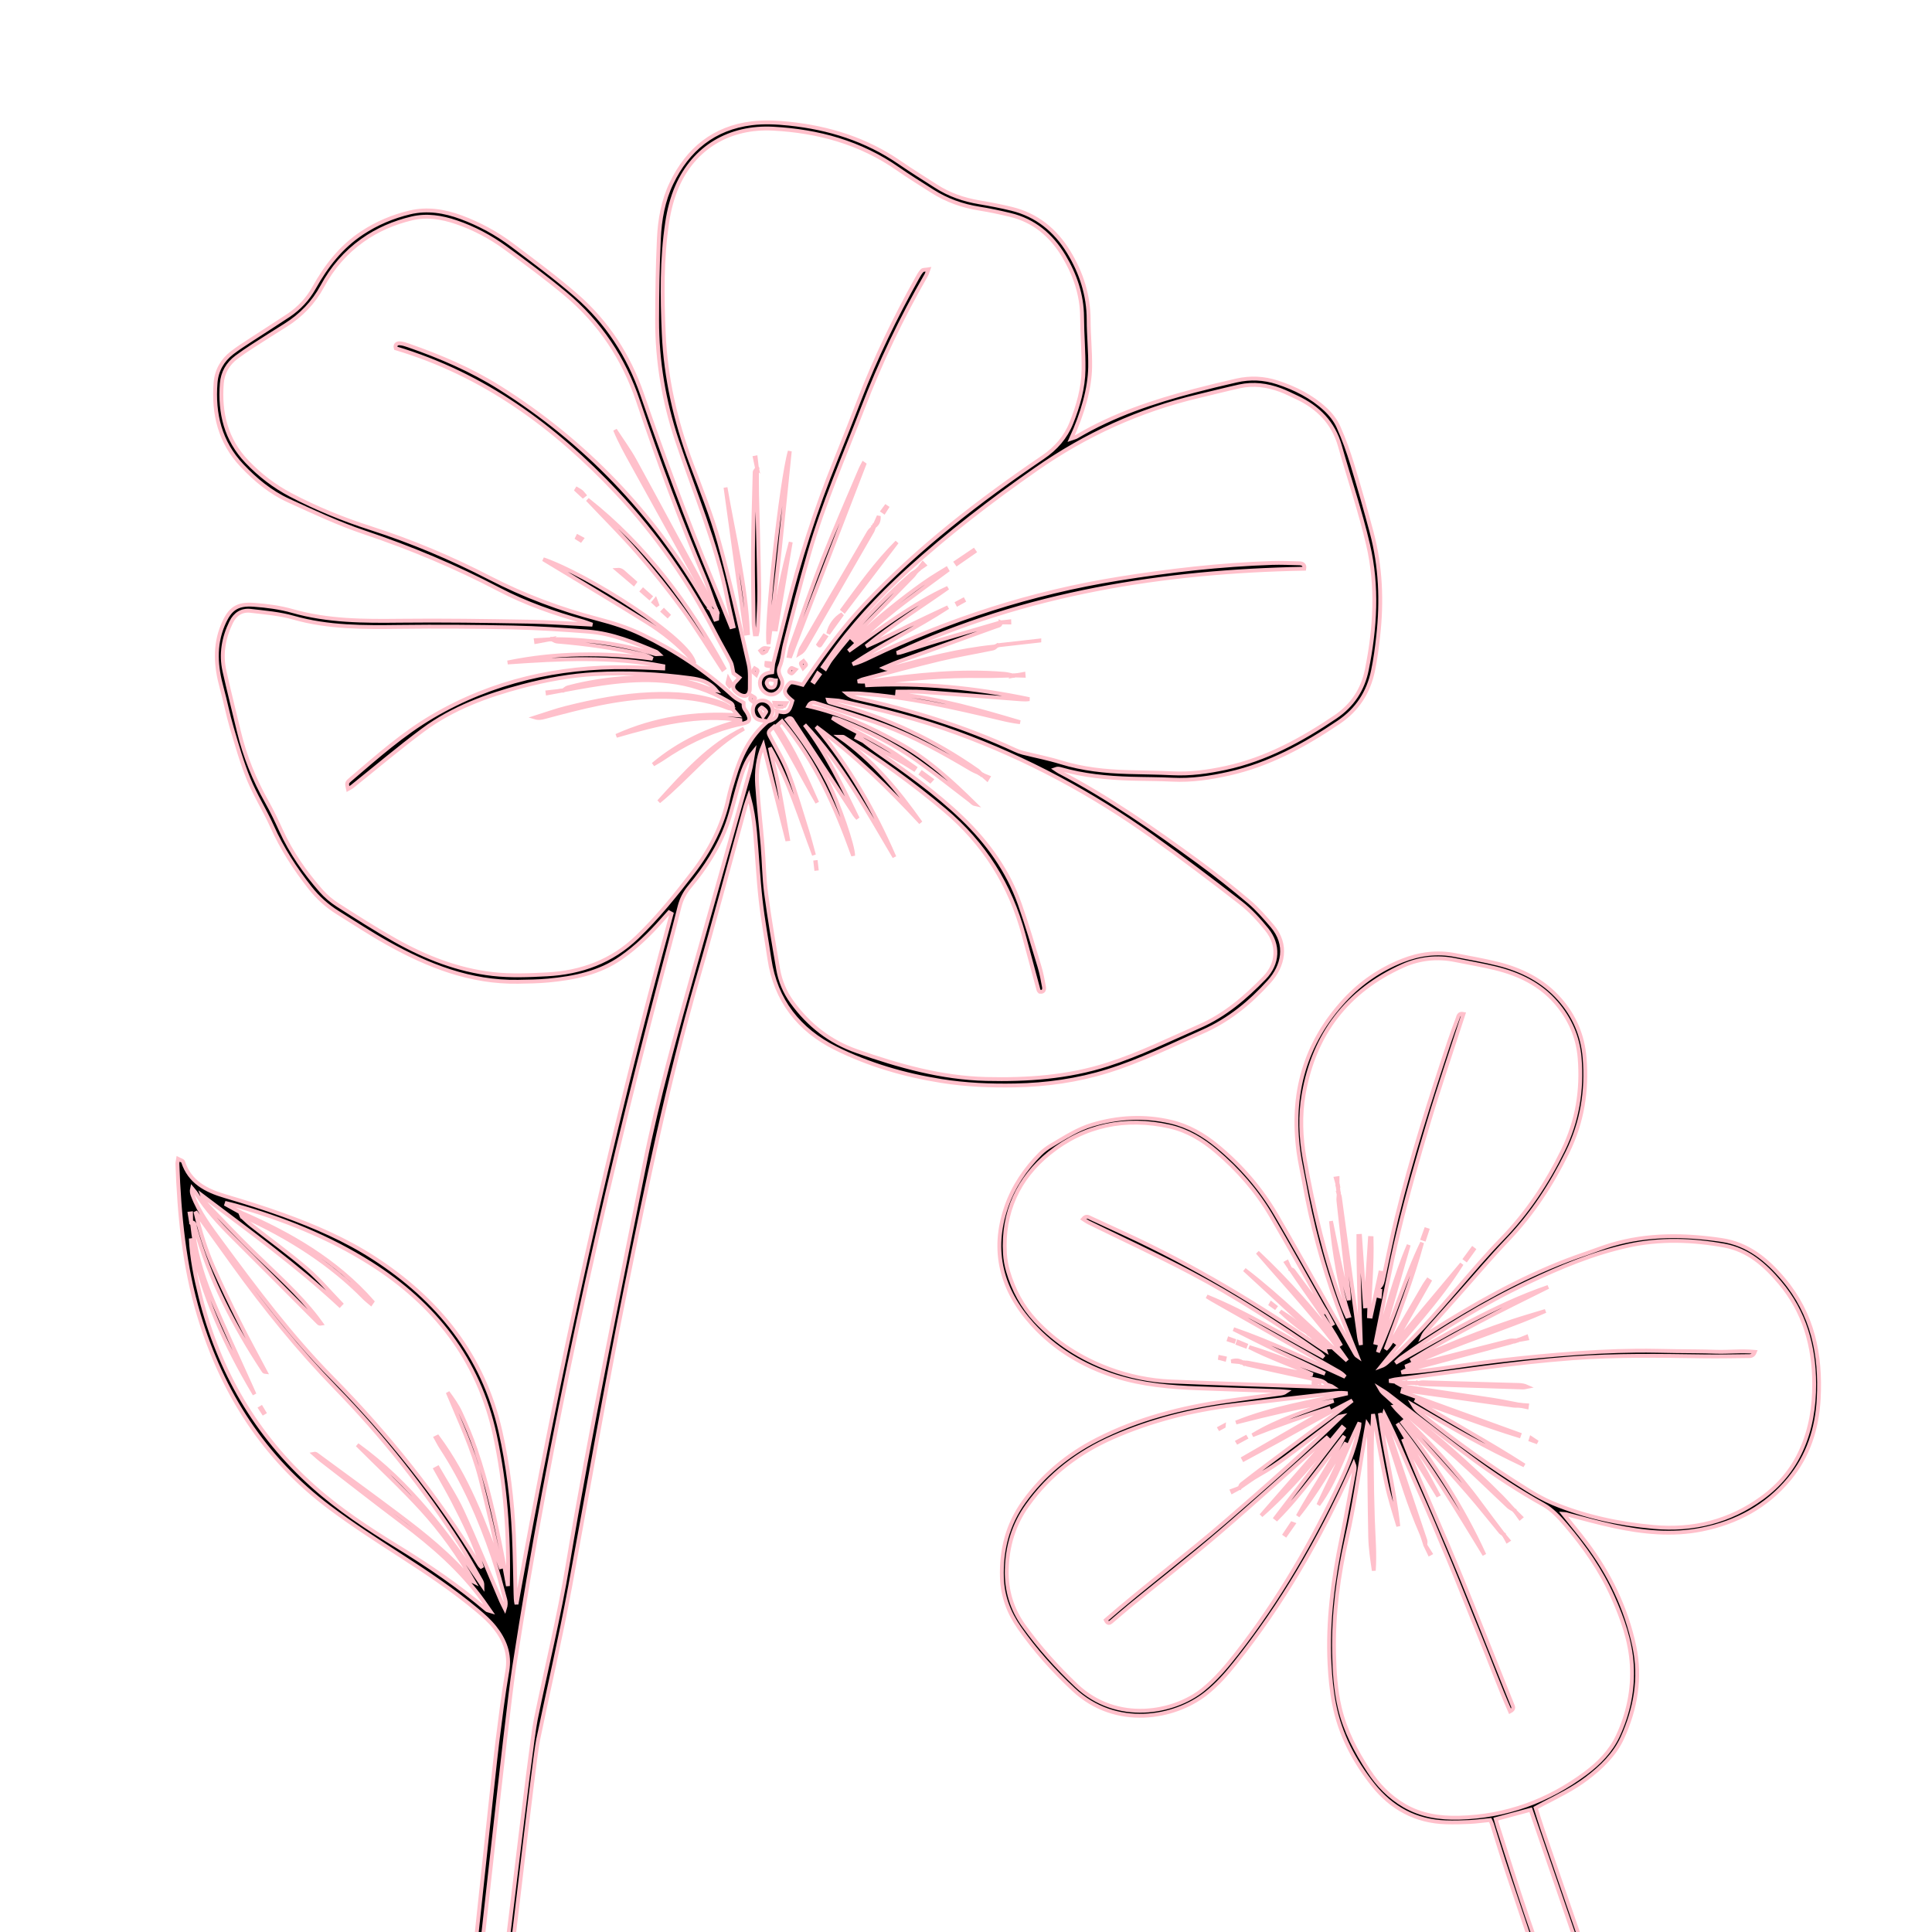 
<!-- Generator: Adobe Illustrator 27.5.0, SVG Export Plug-In . SVG Version: 6.00 Build 0)  -->
<svg version="1.1" xmlns="http://www.w3.org/2000/svg" xmlns:xlink="http://www.w3.org/1999/xlink" x="0px" y="0px"
	 viewBox="0 0 500 500" style="enable-background:new 0 0 500 500;" xml:space="preserve">

    <g id="OBJECTS">
	<g style="stroke:pink;">
		<defs>
			<rect id="SVGID_1_" width="500" height="500"/>
		</defs>
		<clipPath id="SVGID_00000000931957945591507700000012580707659149037217_">
			<use xlink:href="#SVGID_1_"  style="overflow:visible;"/>
		</clipPath>
		<g style="stroke:pink;background-color:white;clip-path:url(#SVGID_00000000931957945591507700000012580707659149037217_);">
			<path d="M120.448,527.395c0.748-6.203,7.461-70.406,8.262-76.602c0.79-6.115,1.516-12.245,2.575-18.315
				c0.772-4.426-0.662-8.05-3.278-11.336c-1.287-1.616-2.873-3.026-4.466-4.36c-6.277-5.254-13.074-9.779-19.944-14.215
				c-6.201-4.005-12.424-8.015-18.326-12.439c-16.942-12.698-27.776-29.705-33.815-49.798c-3.824-12.724-5.064-25.893-5.55-39.131
				c-0.012-0.329,0.095-0.663,0.188-1.265c0.538,0.287,1.179,0.413,1.278,0.715c1.71,5.259,5.895,7.439,10.837,8.899
				c5.088,1.503,10.156,3.087,15.145,4.891c8.124,2.937,16.1,6.387,23.37,11.084c16.628,10.743,28.316,25.172,32.779,44.873
				c2.004,8.848,3.079,17.805,3.494,26.847c0.231,5.031,0.286,10.07,0.418,15.105c0.024,0.93,0.036,1.86,0.249,2.812
				c10.783-60.153,23.991-119.746,40.132-178.686c-0.355-0.192-0.293-0.159-0.648-0.351c-0.61,0.682-1.223,1.36-1.828,2.045
				c-3.171,3.593-6.577,6.904-10.526,9.674c-5.7,3.999-12.205,5.284-18.916,5.92c-2.59,0.245-5.204,0.277-7.809,0.32
				c-12.313,0.201-23.314-4.137-33.815-10.009c-4.373-2.445-8.56-5.222-12.824-7.862c-2.757-1.707-5.181-3.894-7.186-6.442
				c-3.885-4.937-7.271-10.158-9.855-15.922c-1.844-4.115-4.306-7.964-6.015-12.128c-1.771-4.317-3.059-8.843-4.384-13.329
				c-1.007-3.41-1.671-6.92-2.615-10.35c-1.512-5.494-1.956-10.927,0.327-16.34c1.725-4.09,3.583-5.508,7.979-5.184
				c3.359,0.248,6.773,0.686,10,1.609c9.167,2.621,18.496,2.626,27.9,2.518c11.024-0.126,22.054,0.051,33.079,0.237
				c5.37,0.09,10.734,0.498,16.634,0.788c-1.079-0.383-1.699-0.646-2.338-0.824c-7.516-2.093-14.901-4.655-21.811-8.279
				c-11.222-5.885-22.828-10.747-34.84-14.78c-6.728-2.259-13.206-5.308-19.679-8.26c-4.624-2.109-8.519-5.345-12.011-9.047
				c-5.705-6.047-7.465-13.367-6.832-21.409c0.25-3.172,1.738-5.824,4.272-7.774c1.579-1.215,3.27-2.287,4.938-3.381
				c3.194-2.095,6.428-4.128,9.605-6.246c2.789-1.859,5.031-4.247,6.674-7.194c3.125-5.605,6.955-10.569,12.408-14.173
				c3.825-2.528,7.963-4.27,12.375-5.324c4.535-1.083,8.98-0.351,13.299,1.25c4.757,1.763,9.191,4.174,13.23,7.214
				c5.618,4.23,11.289,8.423,16.588,13.034c7.955,6.922,13.545,15.557,16.993,25.528c5.647,16.333,11.606,32.559,18.271,48.503
				c1.633,3.907,3.191,7.845,4.784,11.769c0.2-0.054,0.401-0.109,0.601-0.163c-0.568-2.527-1.189-5.044-1.694-7.584
				c-2.794-14.045-8.485-27.156-12.985-40.655c-3.343-10.027-5.101-20.396-5.084-30.996c0.011-7.03,0.132-14.065,0.455-21.086
				c0.228-4.957,1.089-9.862,3.272-14.396c4.215-8.756,10.977-14.274,20.75-15.492c3.153-0.393,6.43-0.234,9.606,0.095
				c10.346,1.071,20.043,4.098,28.703,10.071c3.075,2.121,6.26,4.083,9.398,6.111c3.41,2.204,7.155,3.487,11.147,4.165
				c2.822,0.479,5.64,1.019,8.419,1.698c6.518,1.593,11.349,5.559,14.774,11.192c3.255,5.353,5.148,11.157,5.16,17.526
				c0.008,4.081,0.445,8.163,0.386,12.241c-0.08,5.51-1.927,12.01-4.909,18.507c0.597-0.21,1.057-0.292,1.433-0.515
				c9.502-5.647,19.866-9.084,30.477-11.871c3.61-0.948,7.241-1.819,10.88-2.649c3.549-0.81,7.107-0.642,10.551,0.484
				c4.579,1.497,8.868,3.64,12.424,6.938c1.369,1.269,2.628,2.853,3.388,4.54c1.422,3.153,2.587,6.443,3.599,9.755
				c1.776,5.811,3.437,11.66,5.002,17.532c2.356,8.84,2.714,17.837,1.705,26.896c-0.336,3.017-0.726,6.042-1.349,9.009
				c-1.173,5.583-4.064,10.043-8.875,13.295c-8.768,5.925-17.931,10.951-28.367,13.29c-4.846,1.086-9.718,1.822-14.716,1.568
				c-3.553-0.181-7.116-0.149-10.673-0.259c-6.174-0.192-12.298-0.779-18.267-2.496c-0.394-0.113-0.808-0.155-1.314,0.031
				c0.324,0.216,0.63,0.464,0.973,0.643c12.834,6.693,24.641,14.981,36.291,23.496c4.417,3.228,8.708,6.643,12.886,10.175
				c2.173,1.837,4.061,4.039,5.925,6.208c4.255,4.952,2.825,10.499-0.714,14.442c-4.818,5.367-10.34,9.934-17.12,12.939
				c-8.175,3.623-16.183,7.603-24.758,10.26c-7.78,2.41-15.738,3.529-23.865,3.691c-6.441,0.128-12.86-0.155-19.213-1.169
				c-9.483-1.514-18.703-4.199-27.275-8.458c-9.458-4.699-15.529-12.359-17.128-23.116c-0.753-5.07-1.703-10.116-2.267-15.206
				c-0.65-5.868-0.924-11.777-1.457-17.659c-0.277-3.062-0.761-6.105-1.587-9.188c-0.299,0.866-0.646,1.719-0.89,2.6
				c-4.095,14.818-8.019,29.684-12.296,44.449c-7.693,26.561-13.252,53.594-18.74,80.671c-5.177,25.541-9.583,51.213-14.343,76.826
				c-2.458,13.229-5.531,26.343-8.26,39.523c-1.25,6.037-8.347,70.101-9.51,76.156c-0.518,0.059-1.036,0.118-1.555,0.176
				c0.068-0.6,0.096-1.208,0.21-1.8c1.395-7.248,8.745-72.502,10.228-79.732c2.74-13.355,6.015-26.617,8.265-40.053
				c5.796-34.615,12.959-68.959,19.838-103.359c3.476-17.385,8.278-34.45,13.068-51.509c4.719-16.806,9.497-33.595,14.207-50.403
				c0.46-1.643,0.625-3.369,0.927-5.057c-1.963,2.366-2.84,5.156-3.669,7.955c-1.035,3.495-1.818,7.074-3.025,10.506
				c-2.158,6.134-5.674,11.522-9.821,16.492c-1.232,1.477-2.113,3.212-2.58,5.079c-1.579,6.301-3.268,12.575-4.921,18.858
				c-15.451,58.747-28.626,117.982-37.892,178.042c-1.932,12.525-9.384,83.121-11.052,95.687
				C121.485,527.278,120.967,527.336,120.448,527.395z M183.966,157.788c0.373,0.846,0.747,1.692,1.12,2.538
				c0.168-0.051,0.336-0.103,0.503-0.154c0.036-0.535,0.072-1.07,0.108-1.605c-0.183-0.428-0.367-0.855-0.55-1.283
				c-0.952-2.608-1.798-5.26-2.872-7.816c-6.288-14.973-11.956-30.177-17.119-45.573c-3.707-11.055-9.941-20.448-18.899-27.899
				c-5.002-4.161-10.244-8.045-15.508-11.875c-3.871-2.816-8.099-5.065-12.66-6.614c-3.763-1.278-7.627-1.906-11.532-0.976
				c-4.587,1.092-8.874,2.919-12.763,5.688c-4.416,3.144-7.821,7.136-10.371,11.86c-2.29,4.243-5.488,7.564-9.55,10.106
				c-2.869,1.796-5.729,3.605-8.571,5.441c-1.384,0.894-2.746,1.827-4.07,2.808c-2.291,1.698-3.61,4.024-3.828,6.841
				c-0.586,7.593,1.08,14.5,6.493,20.181c3.323,3.488,7.084,6.386,11.361,8.632c6.634,3.485,13.556,6.311,20.667,8.593
				c10.619,3.408,20.83,7.712,30.73,12.828c8.98,4.64,18.389,8.167,28.188,10.716c3.847,1.001,7.71,2.235,11.274,3.965
				c8.624,4.187,16.606,9.416,23.661,15.981c0.709,0.66,1.658,1.063,2.673,1.697c0.013,0.262-0.061,0.793,0.09,1.249
				c0.159,0.478,0.558,0.872,0.813,1.324c1.018,1.8,0.721,2.442-1.266,2.855c-1.014,0.211-2.029,0.429-3.025,0.708
				c-6.32,1.772-12.119,4.645-17.527,8.341c-0.803,0.549-1.669,1.007-2.505,1.507c6.731-5.684,14.488-9.255,22.968-11.443
				c-11.225-1.791-21.877,0.957-32.494,4.023c9.897-4.435,20.287-6.07,31.455-5.324c-0.685-0.807-1.047-1.233-1.409-1.659
				l-0.031,0.043c0.553-1.253-0.46-1.606-1.22-2.06c-4.669-2.783-9.708-4.435-15.112-5.06c-9.325-1.079-18.407,0.605-27.493,2.301
				l0.056,0.03c0.399-0.272,0.762-0.679,1.203-0.796c5.215-1.395,10.537-2.163,15.914-2.517c7.177-0.472,14.213,0.132,20.923,2.997
				c0.397,0.169,0.865,0.172,1.595,0.306c-1.912-2.334-4.297-2.87-6.716-3.191c-8.191-1.089-16.419-1.508-24.675-1.049
				c-6.354,0.354-12.588,1.499-18.732,3.118c-9.207,2.426-18.108,5.674-25.814,11.397c-6.267,4.653-12.226,9.721-18.328,14.595
				c-0.304,0.243-0.676,0.401-1.066,0.628c-0.338-1.53-0.394-1.595,0.657-2.492c6.802-5.811,13.512-11.781,21.258-16.323
				c15.533-9.107,32.465-12.907,50.369-12.71c3.102,0.034,6.201,0.213,9.302,0.325c0.006-0.198,0.011-0.395,0.017-0.593
				c-13.337-2.598-26.783-1.898-40.282-0.947c12.459-2.57,24.942-2.649,37.507-0.982c-0.858-0.536-1.734-0.858-2.635-1.073
				c-7.272-1.729-14.652-2.745-22.095-3.367c-0.501-0.042-0.975-0.422-1.461-0.645l-0.039,0.043
				c9.173-0.086,18.144,1.235,26.931,3.851c0.221,0.066,0.484-0.01,0.906-0.027c-0.296-0.266-0.434-0.471-0.625-0.551
				c-5.697-2.382-11.419-4.766-17.652-5.244c-6.488-0.498-12.992-0.925-19.495-1.064c-9.721-0.208-19.45-0.269-29.172-0.147
				c-9.309,0.117-18.553,0.189-27.648-2.404c-3.556-1.014-7.332-1.315-11.029-1.753c-2.286-0.271-4.011,0.816-5.042,2.935
				c-1.961,4.032-2.722,8.249-1.734,12.654c1.177,5.251,2.498,10.47,3.751,15.704c1.528,6.377,3.975,12.38,7.19,18.094
				c1.36,2.417,2.556,4.935,3.707,7.461c2.619,5.748,6.211,10.85,10.335,15.578c1.24,1.421,2.751,2.685,4.341,3.704
				c4.901,3.14,9.813,6.282,14.882,9.137c7.853,4.421,16.206,7.696,25.197,8.722c4.625,0.528,9.368,0.331,14.038,0.088
				c8.857-0.462,16.776-3.338,23.312-9.625c5.348-5.145,9.969-10.901,14.466-16.759c4.438-5.781,7.727-12.154,9.238-19.365
				c0.356-1.696,0.898-3.355,1.395-5.019c1.686-5.648,4.103-10.864,8.779-14.731l-0.07,0.072c1.342-0.429,2.664-0.877,2.352-2.742
				c2.713,0.743,3.203,0.402,4.06-2.625c-1.964-1.589-2.318-2.339-1.536-3.559c0.318-0.496,0.838-1.215,1.268-1.216
				c0.955-0.003,1.911,0.383,2.943,0.629c0.448-0.675,0.918-1.402,1.406-2.116c4.515-6.608,9.263-13.048,14.765-18.869
				c13.742-14.538,29.478-26.684,45.971-37.884c3.359-2.281,5.895-5.18,7.369-8.864c1.777-4.441,3.113-9.075,3.166-13.902
				c0.05-4.511-0.353-9.025-0.377-13.538c-0.032-5.75-1.845-10.961-4.735-15.784c-3.194-5.33-7.688-9.177-13.891-10.652
				c-2.616-0.622-5.251-1.196-7.906-1.612c-4.446-0.697-8.575-2.175-12.36-4.603c-2.926-1.877-5.897-3.691-8.743-5.682
				c-9.708-6.791-20.628-9.788-32.299-10.413c-11.275-0.604-20.455,4.835-24.874,14.961c-1.268,2.906-2.081,6.101-2.555,9.246
				c-1.443,9.569-1.324,19.225-0.896,28.86c0.509,11.461,3.033,22.52,7.043,33.266c2.549,6.832,5.325,13.618,7.275,20.626
				c2.908,10.45,5.237,21.065,7.664,31.643c0.457,1.99,0.263,4.139,0.293,6.215c0.015,1.028-0.399,2.095-1.56,1.98
				c-0.829-0.082-1.753-0.694-2.339-1.339c-0.611-0.673-0.523-1.615,0.256-2.33c0.297-0.272,0.539-0.603,0.934-1.053
				c-0.73-0.536-1.307-0.96-1.515-1.113c-0.289-1.228-0.334-2.146-0.713-2.895c-1.255-2.479-2.684-4.868-3.949-7.342
				c-6.849-13.392-15.345-25.639-25.651-36.59c-16.012-17.015-34.334-30.535-57.096-37.305c-0.245-0.887,0.236-1.339,1.061-1.281
				c0.764,0.054,1.529,0.307,2.263,0.562c8.226,2.866,16.208,6.283,23.597,10.937c22.117,13.931,39.653,32.288,52.814,54.858
				c0.547,0.937,1.262,1.776,1.898,2.661L183.966,157.788z M49.465,316.33c-0.012-0.767-0.024-1.534-0.036-2.301
				c-0.113,0.012-0.226,0.024-0.338,0.036c0.124,0.755,0.248,1.51,0.372,2.266c0.105,0.235,0.279,0.464,0.304,0.707
				c0.646,6.36,2.386,12.474,4.789,18.332c3.225,7.864,6.881,15.551,10.352,23.313c0.323,0.722,0.646,1.445,0.969,2.167
				c-7.538-12.624-13.612-25.831-16.492-40.332c0.234,5.15,1.263,10.161,2.504,15.125c4.806,19.23,14.345,35.688,29.128,48.951
				c6.678,5.992,14.171,10.922,21.808,15.612c8.081,4.963,15.911,10.277,23.144,16.435c0.143,0.122,0.384,0.128,0.91,0.289
				c-0.745-1.069-1.273-1.847-1.822-2.611c-5.75-7.996-13.081-14.345-20.892-20.224c-7.08-5.329-14.059-10.793-21.075-16.208
				c-0.659-0.508-1.26-1.091-1.888-1.639c0.337-0.07,0.555,0.017,0.737,0.151c6.994,5.15,14.021,10.254,20.964,15.471
				c6.883,5.172,13.608,10.539,19.17,17.194c0.119,0.142,0.354,0.187,0.535,0.277c-3.859-6.753-8.333-13.032-13.519-18.708
				c-5.159-5.646-10.781-10.869-16.625-16.702c13.823,9.954,23.296,22.98,32.386,36.379c-0.003-0.487-0.122-0.891-0.327-1.245
				c-1.873-3.227-3.644-6.521-5.664-9.654c-9.303-14.429-19.928-27.82-31.909-40.118c-9.663-9.919-18.341-20.647-26.429-31.869
				c-3.243-4.499-6.475-9.004-9.951-13.839c1.228,5.236,2.71,10.002,4.737,14.569c2.076,4.678,4.291,9.299,6.579,13.878
				c2.194,4.392,4.561,8.697,6.852,13.041c-0.316-0.029-0.441-0.152-0.535-0.295c-7.601-11.503-13.925-23.617-17.672-36.965
				C50.362,317.226,50.561,316.287,49.465,316.33z M62.631,314.9c0.826,0.739,1.615,1.525,2.485,2.208
				c4.785,3.754,9.731,7.318,14.339,11.276c3.177,2.729,5.895,5.994,8.818,9.019c-0.13,0.137-0.26,0.273-0.39,0.409
				c-11.138-10.353-23.437-19.233-35.564-28.398c0.311,0.95,0.742,1.789,1.369,2.438c4.1,4.243,8.165,8.525,12.39,12.642
				c5.474,5.334,11.221,10.396,15.915,16.48c0.399,0.517,0.774,1.053,1.16,1.58c-0.383,0.066-0.58-0.027-0.726-0.173
				c-7.424-7.437-14.822-14.9-22.274-22.31c-3.459-3.44-6.741-7.012-9.354-11.156c-0.308-0.488-0.724-0.908-1.09-1.359
				c-0.159,0.683-0.05,1.229,0.143,1.744c1.695,4.539,4.587,8.35,7.423,12.196c8.974,12.171,18.026,24.276,28.678,35.077
				c14.514,14.716,27.341,30.766,38.124,48.424c0.172,0.281,0.46,0.491,0.694,0.734c-0.933-3.167-2.134-6.129-3.468-9.03
				c-1.305-2.837-2.694-5.639-4.142-8.406c-1.43-2.732-2.981-5.402-4.479-8.099c0.209-0.114,0.419-0.228,0.628-0.341
				c2.143,3.76,4.567,7.39,6.369,11.306c3.518,7.645,6.685,15.451,10.006,23.185c0.289,0.672,0.648,1.315,0.974,1.971
				c0.278-0.876,0.291-1.661,0.09-2.386c-1.018-3.674-1.95-7.381-3.174-10.987c-3.386-9.978-7.637-19.564-13.43-28.413
				c-0.511-0.781-0.918-1.63-1.374-2.448c0.165-0.079,0.329-0.159,0.494-0.238c7.682,10.303,12.029,22.219,16.443,34.149
				c-1.627-7.822-3.415-15.595-5.375-23.324c-1.965-7.751-5.415-14.966-8.464-22.335c1.257,1.7,2.473,3.414,3.335,5.291
				c1.411,3.072,2.744,6.198,3.843,9.393c3.084,8.965,5.085,18.215,6.922,27.499c0.522,2.638,0.991,5.287,1.484,7.931
				c0.269-13.175-0.604-26.221-3.406-39.099c-4.239-19.48-15.614-33.902-32.123-44.342c-10.834-6.851-22.718-11.607-35.087-15.056
				c-0.717-0.2-1.445-0.361-2.168-0.54c-0.036,0.109-0.072,0.217-0.107,0.326c1.197,0.664,2.395,1.328,3.592,1.992
				C62.314,314.12,62.473,314.51,62.631,314.9z M223.594,191.606c-0.561-0.382-1.123-0.764-1.684-1.146
				c-0.078,0.151-0.155,0.302-0.233,0.454c0.592,0.297,1.184,0.593,1.776,0.89c1.031,0.777,2.041,1.585,3.097,2.326
				c7.83,5.49,15.658,10.984,22.564,17.652c6.526,6.301,11.732,13.528,14.781,22.124c1.885,5.314,3.457,10.741,5.094,16.139
				c0.527,1.737,0.865,3.537,1.188,5.327c0.124,0.687-0.012,1.446-1.063,1.294c-0.122-0.145-0.293-0.258-0.334-0.407
				c-1.297-4.771-2.588-9.543-3.866-14.319c-3.453-12.897-10.261-23.669-20.474-32.265c-8.257-6.949-16.99-13.248-26.15-18.953
				c-0.1-0.062-0.271-0.012-0.994-0.023c8.754,6.161,15.125,13.946,20.982,22.215c-8.341-9.008-17.122-17.525-27.063-24.838
				c8.457,10.249,15.009,21.599,20.258,33.727c-7.056-11.881-13.641-24.071-23.236-34.235c5.713,7.448,9.712,15.853,13.746,24.242
				c-0.613-0.592-1.029-1.3-1.48-1.986c-5.049-7.693-10.101-15.384-15.16-23.07c-0.349-0.531-0.597-1.399-1.704-0.55
				c4.044,5.193,7.787,10.575,10.739,16.462c2.643,5.27,6.452,16.249,6.417,18.785c-4.527-12.574-9.758-24.518-18.406-34.781
				c-0.524,0.451-0.879,0.755-1.244,1.069c4.327,6.349,7.347,13.157,10.35,19.976c-3.795-6.496-7.137-13.243-11.182-19.626
				c-1.702,1.385-1.638,1.351-0.783,2.973c1.576,2.989,3.348,5.917,4.534,9.06c1.835,4.864,3.27,9.881,4.825,14.849
				c0.652,2.083,1.179,4.206,1.763,6.31c-3.55-9.382-6.38-19.012-11.399-27.777c0.466,2.661,1.211,5.235,1.791,7.846
				c0.602,2.71,1.055,5.453,1.552,8.186c0.462,2.539,0.897,5.084,1.344,7.626c-0.089,0.009-0.179,0.018-0.268,0.027
				c-2.047-8.107-4.094-16.215-6.14-24.323c-1.469,3.421-1.807,6.88-1.578,10.343c0.342,5.195,0.967,10.37,1.4,15.559
				c0.347,4.155,0.378,8.346,0.922,12.472c0.864,6.544,1.989,13.056,3.104,19.564c0.533,3.112,1.741,5.994,3.615,8.571
				c4.31,5.926,9.799,10.241,16.777,12.674c10.861,3.787,21.821,6.908,33.46,7.186c10.668,0.255,21.146-0.463,31.391-3.748
				c8.219-2.634,15.915-6.439,23.784-9.887c6.625-2.903,11.89-7.456,16.806-12.515c3.564-3.668,3.818-8.569,0.622-12.528
				c-2.006-2.486-4.213-4.917-6.721-6.87c-7.538-5.869-15.175-11.623-22.944-17.183c-15.621-11.18-32.424-20.189-50.481-26.798
				c-9.726-3.56-19.753-6.048-29.859-8.234c-1.154-0.25-2.363-0.242-3.546-0.353c0.131,0.463,0.266,0.571,0.42,0.62
				c0.578,0.185,1.158,0.366,1.744,0.521c13.251,3.488,25.397,9.333,36.606,17.172c0.325,0.227,0.543,0.608,0.81,0.918l0.041-0.055
				c-0.848-0.388-1.739-0.703-2.537-1.176c-7.257-4.299-14.62-8.419-22.534-11.37c-5.685-2.12-11.526-3.819-17.304-5.686
				c-0.812-0.262-1.702-0.602-2.362,0.674c8.419,1.867,16.09,5.441,23.534,9.589c7.447,4.15,13.621,9.861,19.639,15.781
				c-0.551-0.118-0.853-0.553-1.253-0.859c-4.554-3.48-9.041-7.057-13.708-10.378c-6.184-4.401-12.947-7.772-20.012-10.53
				c-0.648-0.253-1.343-0.385-2.016-0.572c2.363,1.628,4.866,2.824,7.314,4.125c2.53,1.345,5.056,2.709,7.489,4.218
				c2.283,1.416,4.441,3.033,6.655,4.561c-0.094,0.141-0.189,0.282-0.283,0.422c-0.853-0.536-1.689-1.103-2.563-1.603
				C230.518,195.519,227.054,193.566,223.594,191.606z M262.4,174.815c-2.774,0.056-5.549,0.195-8.321,0.153
				c-9.225-0.139-18.389,0.623-27.529,1.766c-0.887,0.111-1.75,0.411-2.624,0.623c14.387-0.774,28.482,0.659,42.472,3.582
				c-0.727,0.111-1.45,0.099-2.17,0.045c-8.479-0.642-16.956-1.32-25.439-1.916c-2.175-0.153-4.369-0.049-6.554-0.063
				c-0.019,0.201-0.037,0.401-0.056,0.602c10.899,1.174,21.363,4.196,31.812,7.3c-1.777-0.196-3.514-0.582-5.245-0.994
				c-11.909-2.839-23.842-5.542-36.098-6.415c-1.166-0.083-2.343-0.027-3.514-0.035c0.828,0.723,1.703,1.001,2.596,1.198
				c14.123,3.106,27.868,7.362,41.015,13.448c0.627,0.29,1.286,0.539,1.955,0.708c3.277,0.825,6.612,1.457,9.834,2.456
				c5.702,1.768,11.542,2.368,17.458,2.538c3.818,0.109,7.639,0.13,11.452,0.317c4.646,0.229,9.195-0.405,13.704-1.374
				c10.458-2.246,19.633-7.26,28.407-13.181c4.44-2.997,7.132-7.094,8.174-12.234c2.179-10.747,2.835-21.611,0.334-32.339
				c-2.008-8.61-4.871-17.019-7.282-25.538c-1.708-6.037-5.643-10.031-11.194-12.62c-1.417-0.661-2.814-1.381-4.278-1.917
				c-3.404-1.246-6.921-1.718-10.499-0.934c-3.561,0.78-7.09,1.702-10.639,2.538c-15.228,3.588-29.198,9.966-42.014,18.912
				c-11.552,8.063-22.704,16.634-33.145,26.11c-7.619,6.914-14.586,14.407-20.503,22.846c-0.508,0.725-1.023,1.444-1.535,2.166
				c0.223,0.163,0.446,0.325,0.669,0.488c0.483-0.793,0.901-1.636,1.459-2.372c6.114-8.06,13.088-15.319,20.657-22.014
				c0.491-0.434,1.125-0.708,1.693-1.056l-0.054-0.046c-0.396,0.533-0.737,1.119-1.196,1.59c-4.243,4.356-8.516,8.683-12.757,13.041
				c-0.982,1.009-1.878,2.101-2.814,3.155c0.134,0.13,0.268,0.26,0.402,0.39c1.245-1.148,2.478-2.31,3.739-3.441
				c1.229-1.102,2.469-2.192,3.734-3.253c1.331-1.117,2.684-2.208,4.05-3.281c1.366-1.074,2.745-2.132,4.145-3.16
				c1.329-0.977,2.672-1.94,4.048-2.848c1.346-0.889,2.743-1.702,4.118-2.548c0.09,0.156,0.181,0.311,0.271,0.467
				c-2.232,1.643-4.471,3.277-6.693,4.933c-2.229,1.66-4.478,3.297-6.652,5.028c-2.174,1.731-4.305,3.521-6.38,5.369
				c-1.993,1.775-3.891,3.657-5.83,5.492c8.381-5.858,16.432-12.07,25.73-16.362c-7.083,5.02-14.469,9.606-21.184,15.156
				c3.668-1.583,7.181-3.419,10.738-5.166c3.467-1.703,6.979-3.316,10.471-4.969c-8.045,5.261-16.708,9.373-24.664,14.737
				c1.526-0.378,2.922-1.01,4.302-1.676c20.546-9.915,42.073-16.852,64.579-20.46c13.119-2.103,26.345-3.62,39.655-4.064
				c2.339-0.078,4.686,0.034,7.028,0.091c0.851,0.021,1.497,0.315,1.305,1.402c-36.553,0.685-72.005,6.321-105.41,21.795
				c0.52,0.03,0.995-0.118,1.469-0.27c2.975-0.948,5.935-1.944,8.927-2.835c5.473-1.631,10.964-3.201,16.448-4.797l-0.005-0.002
				c0.056,0.869-0.633,0.854-1.193,1.056c-8.466,3.044-16.929,6.096-25.384,9.169c-1.252,0.455-2.461,1.028-3.69,1.547
				c0.639,0.303,1.151,0.267,1.638,0.138c8.863-2.353,17.718-4.739,26.886-5.643c0.333-0.033,0.652-0.217,0.978-0.331l-0.044-0.024
				c-0.377,0.284-0.719,0.739-1.137,0.827c-4.667,0.976-9.38,1.752-14.012,2.864c-6.571,1.577-13.086,3.387-19.62,5.113
				c-0.478,0.126-0.923,0.376-1.383,0.568c1.409,0.133,2.7,0.014,3.984-0.163c11.28-1.554,22.579-2.757,33.99-1.802
				c0.796,0.067,1.577,0.314,2.365,0.477L262.4,174.815z M212.089,174.596c-0.148-0.112-0.296-0.225-0.445-0.337
				c-0.412,0.687-0.823,1.375-1.235,2.062c0.097,0.063,0.193,0.126,0.29,0.188C211.162,175.872,211.625,175.234,212.089,174.596z"/>
			<path d="M184.056,157.875c-0.368-0.96-0.631-1.979-1.122-2.871c-6.39-11.613-12.811-23.21-19.229-34.808
				c-1.615-2.919-3.248-5.829-4.529-8.944c1.729,2.669,3.634,5.241,5.157,8.023c6.53,11.93,12.944,23.924,19.414,35.887
				c0.402,0.743,0.93,1.417,1.4,2.123c0.183,0.428,0.367,0.855,0.55,1.283c-1.078,0.854-1.024-0.808-1.731-0.779L184.056,157.875z"
			/>
			<path d="M62.156,313.73c12.876,5.565,24.834,12.463,34.21,23.111c-0.125,0.18-0.25,0.36-0.375,0.54
				c-0.589-0.509-1.217-0.979-1.761-1.532c-8.631-8.768-18.832-15.236-29.898-20.436c-0.53-0.249-1.132-0.346-1.701-0.514
				C62.473,314.51,62.314,314.12,62.156,313.73z"/>
			<path d="M199.99,172.183c1.154-4.529,2.34-9.051,3.457-13.589c3.325-13.514,7.602-26.717,12.821-39.618
				c2.084-5.152,4.123-10.323,6.123-15.509c4.197-10.883,9.294-21.335,14.97-31.513c0.379-0.68,0.767-1.386,1.299-1.936
				c0.251-0.26,0.854-0.179,1.607-0.303c-0.261,0.704-0.351,1.113-0.551,1.46c-6.389,11.084-11.863,22.6-16.451,34.546
				c-4.762,12.4-10.119,24.584-13.813,37.371c-2.264,7.837-4.332,15.734-6.333,23.643c-0.488,1.929-0.56,3.976-1.352,5.839
				c-0.508,1.197-0.007,2.119,0.486,3.165c0.556,1.178-0.01,2.634-1.115,3.456c-0.93,0.691-1.921,0.735-2.924,0.157
				c-1.087-0.625-1.737-1.935-1.501-3.09c0.337-1.647,1.601-2.136,3.134-2.294c0.074-0.655,0.141-1.248,0.207-1.841L199.99,172.183z
				 M200.796,176.114c-0.926-0.01-1.894-0.847-2.367,0.498c-0.115,0.326,0.435,1.235,0.804,1.317
				C200.488,178.21,200.71,177.305,200.796,176.114z"/>
			<path d="M152.039,129.279c15.045,11.896,26.274,26.936,35.395,43.654c-0.147,0.107-0.293,0.215-0.439,0.322
				c-3.414-5.19-6.646-10.512-10.294-15.532c-3.67-5.049-7.602-9.929-11.7-14.639C160.859,138.327,156.374,133.869,152.039,129.279z
				"/>
			<path d="M223.686,120.173c-6.375,16.553-12.749,33.106-19.124,49.659c-0.138-0.02-0.275-0.039-0.413-0.059
				c0.197-0.892,0.298-1.819,0.604-2.672c2.701-7.506,5.287-15.059,8.207-22.48c3.079-7.823,6.487-15.516,9.758-23.263
				c0.2-0.474,0.467-0.919,0.702-1.377C223.51,120.045,223.598,120.109,223.686,120.173z"/>
			<path d="M198.91,166.649c-0.998-3.672,3.316-42.524,5.489-49.884C202.672,133.405,201.166,150.068,198.91,166.649z"/>
			<path d="M195.903,121.198c0.007,2.24-0.022,4.481,0.028,6.72c0.186,8.332,0.459,16.662,0.569,24.994
				c0.045,3.379-0.241,6.762-0.392,10.143c-0.017,0.371-0.141,0.737-0.215,1.105c-0.179,0.003-0.358,0.006-0.537,0.009
				c-0.111-0.974-0.305-1.947-0.318-2.922c-0.085-6.164-0.212-12.33-0.168-18.493c0.049-6.848,0.257-13.696,0.436-20.542
				c0.009-0.334,0.41-0.658,0.628-0.987L195.903,121.198z"/>
			<path d="M140.587,144.738c11.423,3.858,38.102,20.734,39.129,26.969c-0.262-0.396-0.477-0.834-0.793-1.18
				c-3.415-3.742-7.348-6.891-11.624-9.553c-8.166-5.082-16.432-10.002-24.656-14.989
				C141.958,145.569,141.273,145.153,140.587,144.738z"/>
			<path d="M189.55,183.452c-0.412-0.08-0.852-0.094-1.234-0.249c-5.982-2.431-12.229-2.962-18.617-2.845
				c-9.906,0.181-19.361,2.71-28.828,5.234c-0.739,0.197-1.49,0.347-2.363,0.086c2.648-0.832,5.262-1.797,7.95-2.469
				c7.245-1.813,14.563-3.27,22.054-3.565c6.271-0.248,12.479,0.146,18.431,2.374c0.915,0.342,1.72,0.977,2.576,1.477
				C189.519,183.495,189.55,183.452,189.55,183.452z"/>
			<path d="M226.146,136.249c-0.115,0.4-0.155,0.842-0.356,1.192c-5.793,10.064-11.6,20.121-17.415,30.173
				c-0.337,0.582-0.762,1.112-1.467,1.531c0.134-0.444,0.188-0.936,0.415-1.326c5.823-10.041,11.658-20.076,17.52-30.095
				c0.324-0.553,0.901-0.958,1.361-1.432L226.146,136.249z"/>
			<path d="M192.988,163.959c-1.742-12.598-3.483-25.196-5.225-37.794c2.149,12.54,5.272,24.941,5.813,37.71
				C193.38,163.904,193.184,163.931,192.988,163.959z"/>
			<path d="M170.503,207.461c6.546-7.189,12.977-14.579,22.025-18.902C183.976,193.443,178.018,201.318,170.503,207.461z"/>
			<path d="M198.723,186.667c-0.914-0.173-1.929-0.151-2.717-0.564c-1.194-0.625-1.498-2.513-0.811-3.684
				c0.616-1.052,1.972-1.43,3.184-0.888c1.215,0.543,1.923,1.949,1.469,3.227c-0.252,0.71-0.783,1.32-1.192,1.978
				C198.653,186.739,198.723,186.667,198.723,186.667z M197.497,185.38c0.41-0.64,0.869-1.112,0.78-1.264
				c-0.25-0.429-0.714-0.741-1.134-1.043c-0.03-0.021-0.606,0.49-0.56,0.633C196.743,184.197,197.068,184.633,197.497,185.38z"/>
			<path d="M200.199,162.853c0.883-7.62,2.451-15.123,4.447-22.554c-1.28,7.532-2.56,15.065-3.839,22.597
				C200.604,162.881,200.402,162.867,200.199,162.853z"/>
			<path d="M218.039,157.738c4.437-6.017,8.754-12.127,14.092-17.448c-4.536,5.951-9.071,11.901-13.607,17.851
				C218.363,158.007,218.201,157.873,218.039,157.738z"/>
			<path d="M163.998,151.073c-1.42-1.207-2.84-2.413-4.26-3.62c1.171-0.109,1.727,0.748,2.439,1.337
				c0.727,0.601,1.417,1.247,2.123,1.872C164.199,150.799,164.099,150.936,163.998,151.073z"/>
			<path d="M217.986,158.936c-1.278,1.768-2.387,3.302-3.633,5.023C214.732,161.958,216.175,159.943,217.986,158.936z"/>
			<path d="M200.414,181.889c1.02,0.025,1.881,0.047,3.047,0.075c-0.316,0.535-0.615,1.105-0.65,1.089
				C202.067,182.717,200.762,183.586,200.414,181.889z"/>
			<path d="M142.69,165.387c-1.314,0.242-2.627,0.484-3.941,0.726c-0.02-0.149-0.041-0.298-0.061-0.446
				c1.312-0.071,2.624-0.141,3.949-0.224C142.651,165.43,142.69,165.387,142.69,165.387z"/>
			<path d="M145.693,178.676c-1.321,0.245-2.642,0.49-3.963,0.735c-0.012-0.087-0.025-0.175-0.037-0.262
				c1.344-0.152,2.688-0.305,4.044-0.451C145.749,178.705,145.693,178.676,145.693,178.676z"/>
			<path d="M205.877,173.297c-0.432,0.468-0.65,0.837-0.971,0.99c-0.143,0.068-0.734-0.378-0.709-0.453
				c0.116-0.352,0.32-0.741,0.612-0.942C204.949,172.795,205.355,173.086,205.877,173.297z"/>
			<path d="M166.454,152.689c0.625,0.558,1.249,1.115,1.873,1.673c-0.095,0.107-0.19,0.215-0.285,0.322
				c-0.63-0.551-1.26-1.103-1.89-1.654C166.253,152.916,166.354,152.803,166.454,152.689z"/>
			<path d="M226.204,136.292c0.404-0.903,0.808-1.805,1.212-2.708c0.08,1.163-0.235,2.12-1.27,2.664
				C226.146,136.249,226.204,136.292,226.204,136.292z"/>
			<path d="M211.796,166.783c0.484-0.726,0.983-1.473,1.482-2.221c0.144,0.086,0.289,0.173,0.433,0.259
				c-0.487,0.728-0.973,1.458-1.466,2.182c-0.028,0.042-0.137,0.071-0.18,0.05C211.992,167.017,211.941,166.936,211.796,166.783z"/>
			<path d="M198.314,168.557c-0.313,0.179-0.615,0.46-0.943,0.495c-0.162,0.017-0.371-0.422-0.559-0.654
				c0.281-0.227,0.532-0.551,0.853-0.652c0.302-0.095,0.678,0.045,1.022,0.081C198.563,168.07,198.438,168.314,198.314,168.557z"/>
			<path d="M207.852,172.871c-0.284-0.525-0.577-0.845-0.592-1.177c-0.008-0.187,0.441-0.395,0.684-0.593
				c0.233,0.302,0.561,0.577,0.657,0.917C208.645,172.173,208.23,172.457,207.852,172.871z"/>
			<path d="M150.867,128.4c-0.562-0.523-1.124-1.047-1.687-1.57c0.052-0.086,0.103-0.172,0.155-0.258
				c0.367,0.22,0.765,0.403,1.092,0.671c0.302,0.248,0.529,0.588,0.789,0.888C151.1,128.221,150.983,128.311,150.867,128.4z"/>
			<path d="M195.687,174.59c-0.407-0.374-0.79-0.564-0.809-0.785c-0.021-0.253,0.281-0.533,0.443-0.802
				c0.261,0.169,0.659,0.288,0.743,0.521C196.142,173.74,195.885,174.077,195.687,174.59z"/>
			<path d="M200.055,172.128c-0.229,0.093-0.454,0.254-0.687,0.264c-0.351,0.015-0.713-0.052-1.051-0.151
				c-0.043-0.013,0.033-0.43,0.054-0.66c0.359,0.034,0.735,0.015,1.07,0.122c0.209,0.067,0.356,0.324,0.539,0.488
				C199.99,172.183,200.055,172.128,200.055,172.128z"/>
			<path d="M195.934,121.225c-0.196-0.923-0.391-1.846-0.587-2.769c0.073-0.014,0.146-0.029,0.22-0.043
				c0.104,0.919,0.208,1.837,0.324,2.77C195.903,121.198,195.934,121.225,195.934,121.225z"/>
			<path d="M194.924,181.621c-0.37-0.314-0.758-0.486-0.79-0.709c-0.036-0.259,0.241-0.561,0.382-0.844
				c0.311,0.188,0.7,0.319,0.895,0.59C195.491,180.77,195.156,181.181,194.924,181.621z"/>
			<path d="M188.534,175.73c0.491,0.886,0.707,1.125,0.734,1.385c0.014,0.136-0.3,0.307-0.466,0.462
				c-0.182-0.218-0.441-0.41-0.522-0.661C188.216,176.716,188.368,176.445,188.534,175.73z"/>
			<path d="M149.542,138.852c0.343,0.183,0.687,0.366,1.03,0.548c-0.106,0.142-0.212,0.284-0.318,0.426
				c-0.302-0.191-0.604-0.382-0.906-0.573C149.413,139.12,149.477,138.986,149.542,138.852z"/>
			<path d="M228.427,132.243c0.271-0.369,0.542-0.737,0.814-1.106c0.097,0.065,0.195,0.129,0.292,0.194
				c-0.247,0.389-0.494,0.777-0.74,1.166C228.671,132.412,228.549,132.327,228.427,132.243z"/>
			<path d="M172.754,159.359c-0.4-0.366-0.801-0.733-1.201-1.099c0.089-0.092,0.178-0.184,0.267-0.276
				c0.383,0.382,0.765,0.765,1.148,1.147C172.897,159.206,172.826,159.283,172.754,159.359z"/>
			<path d="M170.221,156.836c-0.229-0.209-0.651-0.594-1.073-0.979c0.16-0.197,0.32-0.393,0.48-0.589
				C169.857,155.873,170.085,156.477,170.221,156.836z"/>
			<path d="M258.206,167.012c3.588-0.407,7.177-0.814,10.765-1.221c0-0.003,0-0.007,0-0.01c-3.594,0.408-7.188,0.816-10.795,1.216
				C258.162,166.988,258.206,167.012,258.206,167.012z"/>
			<path d="M247.384,145.503c1.516-1.023,3.031-2.047,4.546-3.07c0.082,0.118,0.165,0.235,0.247,0.353
				c-1.503,1.042-3.005,2.084-4.508,3.126C247.575,145.775,247.479,145.639,247.384,145.503z"/>
			<path d="M262.348,174.871c0.842-0.148,1.684-0.296,2.527-0.444c0.011,0.149,0.022,0.298,0.034,0.446
				c-0.832-0.024-1.665-0.049-2.503-0.066C262.4,174.815,262.348,174.871,262.348,174.871z"/>
			<path d="M237.453,147.609c0.456-0.601,0.912-1.202,1.368-1.803c0.149,0.155,0.299,0.309,0.448,0.464
				c-0.623,0.431-1.246,0.862-1.87,1.293C237.399,147.564,237.453,147.609,237.453,147.609z"/>
			<path d="M249.374,155.507c-0.506,0.28-1.013,0.559-1.519,0.839c-0.051-0.096-0.102-0.191-0.152-0.287
				c0.51-0.273,1.02-0.546,1.529-0.82C249.279,155.329,249.326,155.418,249.374,155.507z"/>
			<path d="M258.978,161.077c0.741-0.084,1.483-0.168,2.224-0.252c0.003,0.091,0.005,0.182,0.008,0.273
				c-0.745-0.007-1.489-0.015-2.236-0.022C258.973,161.075,258.978,161.077,258.978,161.077z"/>
			<path d="M240.724,202.129c-0.785-0.593-1.57-1.185-2.355-1.778c0.09-0.125,0.179-0.25,0.268-0.375
				c0.811,0.593,1.621,1.185,2.432,1.778C240.954,201.879,240.839,202.004,240.724,202.129z"/>
			<path d="M253.87,200.351c0.634,0.26,1.269,0.52,1.903,0.78c-0.105,0.175-0.21,0.349-0.315,0.524
				c-0.516-0.453-1.031-0.907-1.547-1.36C253.911,200.297,253.87,200.351,253.87,200.351z"/>
			<path d="M211.148,223.127c0.064,0.562,0.128,1.124,0.191,1.686c-0.041,0.005-0.083,0.01-0.124,0.015
				c-0.064-0.562-0.128-1.124-0.191-1.686C211.065,223.137,211.107,223.132,211.148,223.127z"/>
			<path d="M68.154,365.682c-0.269-0.411-0.539-0.823-0.808-1.234c0.093-0.057,0.186-0.114,0.279-0.171
				c0.254,0.422,0.507,0.844,0.761,1.267C68.308,365.589,68.231,365.636,68.154,365.682z"/>
		</g>
		<g style="stroke:pink;clip-path:url(#SVGID_00000000931957945591507700000012580707659149037217_);">
			<path d="M429.555,594.205c-1.853-4.851-3.718-9.697-5.556-14.553c-3.387-8.947-6.823-17.875-10.118-26.855
				c-3.907-10.647-7.771-21.312-11.501-32.022c-4.156-11.934-8.164-23.921-12.189-35.901c-1.436-4.273-2.729-8.593-4.097-12.889
				c-0.101-0.316-0.275-0.61-0.44-0.97c-1.807,0.18-3.559,0.423-5.319,0.513c-2.044,0.104-4.097,0.15-6.142,0.088
				c-7.823-0.238-14.11-3.704-18.882-9.711c-4.896-6.163-8.522-13.071-10.051-20.871c-0.667-3.404-1-6.899-1.176-10.369
				c-0.561-11.069,0.887-21.958,3.143-32.772c1.2-5.752,2.197-11.547,3.277-17.324c0.099-0.53,0.132-1.073-0.147-1.766
				c-0.276,0.619-0.549,1.239-0.827,1.857c-7.996,17.776-17.684,34.537-29.871,49.796c-2.262,2.833-4.664,5.539-7.522,7.802
				c-8.17,6.469-23.337,9.241-34.299-0.991c-5.213-4.865-9.946-10.127-14.032-15.978c-2.73-3.908-4.356-8.146-4.511-12.963
				c-0.232-7.201,1.429-13.784,5.689-19.703c4.98-6.919,11.352-12.175,18.874-16.034c10.572-5.423,21.923-8.329,33.623-10.004
				c4.597-0.658,9.203-1.26,13.804-1.892c0.524-0.072,1.043-0.171,1.56-0.528c-0.562-0.05-1.124-0.126-1.687-0.146
				c-7.034-0.244-14.07-0.454-21.103-0.726c-7.256-0.28-14.468-0.906-21.444-3.127c-8.314-2.647-15.655-7.048-21.469-13.473
				c-7.902-8.732-10.699-18.934-6.713-30.401c1.82-5.234,4.882-9.763,8.784-13.691c0.855-0.861,1.88-1.598,2.931-2.213
				c3.414-1.998,6.726-4.193,10.586-5.337c6.696-1.986,13.452-2.327,20.253-0.748c4.543,1.054,8.514,3.35,12.084,6.297
				c6.114,5.047,11.249,10.973,15.25,17.819c4.001,6.847,7.854,13.781,11.766,20.68c2.866,5.055,5.721,10.116,8.583,15.172
				c0.155,0.273,0.336,0.531,0.628,0.728c-1.759-4.436-3.617-8.835-5.258-13.314c-3.792-10.348-6.629-20.962-8.568-31.813
				c-0.457-2.556-1.051-5.091-1.405-7.66c-2.063-14.95,1.577-28.21,11.931-39.387c4.191-4.524,9.203-7.954,14.934-10.225
				c4.393-1.741,8.974-2.359,13.677-1.428c3.688,0.73,7.405,1.347,11.048,2.26c6.149,1.542,11.702,4.326,15.956,9.132
				c3.808,4.303,6.007,9.393,6.482,15.194c0.701,8.566-0.603,16.672-4.446,24.478c-4.081,8.291-9.008,15.889-15.401,22.587
				c-4.429,4.64-8.57,9.556-12.84,14.348c-2.635,2.957-5.274,5.911-7.907,8.871c-0.527,0.592-1.033,1.204-1.372,1.994
				c2.12-1.345,4.223-2.719,6.364-4.031c11.389-6.977,23.118-13.261,35.827-17.544c2.265-0.763,4.488-1.661,6.777-2.338
				c9.371-2.768,18.89-2.624,28.439-1.215c6.836,1.009,11.76,5.09,16.057,10.194c7.554,8.974,9.697,19.504,9.092,30.862
				c-0.411,7.726-2.697,14.837-7.639,20.819c-5.873,7.11-13.61,11.243-22.62,13.055c-7.665,1.542-15.252,0.736-22.782-0.862
				c-4.142-0.879-8.22-2.062-12.328-3.101c-0.192-0.049-0.4-0.037-0.726-0.063c2.039,2.561,4.071,4.993,5.971,7.523
				c6.032,8.033,10.315,16.9,12.401,26.757c1.737,8.206,0.329,16.096-3.063,23.599c-1.97,4.358-5.403,7.668-9.203,10.556
				c-3.506,2.665-7.44,4.583-11.325,6.593c-0.601,0.311-1.191,0.643-1.942,1.05c0.608,1.895,1.176,3.779,1.814,5.638
				c4.302,12.537,8.588,25.079,12.938,37.599c5.426,15.618,10.616,31.306,15.144,47.216c2.26,7.942,5.142,15.707,7.712,23.562
				c0.868,2.653,1.643,5.336,2.461,8.005c-0.361,0.195-0.721,0.391-1.082,0.586c-0.861-2.735-1.697-5.478-2.587-8.204
				c-2.776-8.506-5.868-16.921-8.298-25.524c-4.701-16.649-10.358-32.976-15.953-49.328c-3.738-10.925-7.509-21.838-11.266-32.757
				c-0.725-2.106-1.448-4.213-2.175-6.325c-3.134,0.842-6.014,1.616-9.034,2.427c0.232,0.806,0.434,1.591,0.683,2.361
				c2.437,7.54,4.779,15.113,7.346,22.609c4.581,13.379,9.254,26.728,13.977,40.058c2.921,8.243,5.962,16.444,9.027,24.635
				c3.185,8.512,6.47,16.986,9.694,25.483c0.968,2.552,1.877,5.125,2.813,7.689C430.276,593.815,429.915,594.01,429.555,594.205z
				 M321.578,352.642c0.459,0.002,0.931-0.067,1.375,0.017c5.103,0.969,10.201,1.965,15.303,2.942
				c0.48,0.092,0.975,0.105,1.463,0.154c-5.494-2.476-11.14-4.397-16.446-7.131c6.661,1.953,12.995,4.825,19.625,6.864
				c-3.899-2.006-7.892-3.775-11.834-5.655c-3.967-1.892-7.882-3.894-11.82-5.848c9.93,3.416,19.338,7.985,28.873,12.326
				c-0.492-0.574-1.07-1.003-1.691-1.356c-10.93-6.217-21.866-12.423-32.799-18.635c-0.445-0.253-0.874-0.536-1.31-0.805
				c10.622,4.296,20.237,10.389,30.275,15.717c-0.371-0.499-0.814-0.89-1.294-1.224c-10.665-7.422-21.554-14.511-33.05-20.572
				c-8.701-4.587-17.649-8.707-26.482-13.045c-0.49-0.241-0.933-0.579-1.478-0.923c0.835-0.986,1.458-0.469,2.022-0.213
				c3.049,1.385,6.085,2.799,9.125,4.206c17.421,8.059,33.804,17.907,49.605,28.761c0.583,0.401,1.188,0.769,1.937,1.251
				c-0.128-0.431-0.184-0.621-0.241-0.812l-0.019,0.049c0.299-0.003,0.598-0.007,1.171-0.013
				c-7.373-6.795-14.601-13.455-21.829-20.116c9.434,7.213,17.746,15.667,26.577,23.551c-6.941-10.003-15.29-18.834-23.203-28.024
				c7.934,7.414,15.023,15.576,21.649,24.17c-3.824-6.993-8.757-13.242-13.139-19.854l-0.007,0.049
				c0.239,0.08,0.579,0.085,0.703,0.251c2.456,3.268,4.875,6.563,7.335,9.828c0.324,0.43,0.371,1.285,1.271,1.07
				c0.614,1.134,1.228,2.268,1.842,3.402c-0.613-1.131-1.225-2.263-1.838-3.394c-0.396-0.635-0.814-1.258-1.183-1.908
				c-4.387-7.725-8.682-15.504-13.174-23.168c-3.725-6.355-8.55-11.841-14.166-16.601c-3.531-2.993-7.466-5.378-12.018-6.395
				c-11.424-2.552-22.097-0.375-31.13,6.894c-8.054,6.482-12.124,15.339-11.503,25.95c0.091,1.554,0.378,3.13,0.813,4.626
				c1.396,4.793,3.727,9.147,7.125,12.781c5.307,5.675,11.741,9.765,19.025,12.463c5.162,1.912,10.536,3.021,16.018,3.254
				c13.51,0.574,27.027,0.979,40.541,1.445c0.436,0.015,0.875-0.034,1.313-0.053c-0.583-0.391-1.337-0.378-1.69-0.748
				c-0.9-0.942-2.052-0.99-3.168-1.234c-5.74-1.254-11.483-2.5-17.219-3.773c-0.434-0.096-0.827-0.38-1.24-0.576L321.578,352.642z
				 M320.785,385.056l0.038,0.012c0.153-0.32,0.222-0.749,0.472-0.944c2.256-1.762,4.534-3.497,6.825-5.213
				c6.013-4.504,12.039-8.99,18.051-13.494c1.29-0.966,2.546-1.979,3.818-2.97c-3.189,1.638-6.307,3.306-9.406,5.01
				c-3.175,1.745-6.322,3.54-9.497,5.286c-3.04,1.672-6.1,3.309-9.152,4.962c-0.057-0.108-0.113-0.216-0.17-0.324
				c7.497-4.334,14.993-8.668,22.49-13.002c-6.793,2.078-13.486,4.461-20.109,7.054c6.557-3.995,13.863-6.207,20.985-8.894
				c-8.513,1.504-16.906,3.467-25.262,5.609c9.287-3.779,19.177-5.272,28.877-7.547c-1.041-0.142-2.059-0.167-3.061-0.052
				c-8.818,1.017-17.638,2.021-26.448,3.105c-10.77,1.324-21.215,3.938-31.171,8.302c-8.932,3.916-16.463,9.619-22.176,17.636
				c-3.583,5.027-5.207,10.604-5.339,16.718c-0.115,5.307,1.282,10.074,4.4,14.42c4.04,5.63,8.627,10.736,13.65,15.5
				c10.421,9.882,25.266,7.101,32.754,1.013c3.316-2.696,6.032-5.934,8.641-9.271c10.957-14.016,19.771-29.326,27.298-45.406
				c1.978-4.225,3.516-8.605,4.455-13.183c0.082-0.4,0.059-0.822,0.085-1.233c-1.813,3.621-3.331,7.272-4.923,10.891
				c-1.6,3.637-3.33,7.211-5.715,10.421c2.378-5.383,5.266-10.523,7.167-16.121c-4.009,6.448-7.678,13.105-12.495,19.008
				c3.872-6.991,8.525-13.516,12.059-20.716c-5.715,7.252-10.958,14.883-17.475,21.453c-0.117-0.093-0.233-0.187-0.35-0.28
				c5.882-7.7,11.764-15.4,17.645-23.1c-0.136-0.112-0.272-0.224-0.408-0.337c-6.611,7.971-13.152,16.006-20.967,22.857
				c5.761-6.601,11.522-13.202,17.283-19.803c-0.1-0.095-0.201-0.191-0.301-0.286c-0.247,0.21-0.498,0.415-0.741,0.63
				c-8.991,7.972-17.877,16.065-27.003,23.879c-7.518,6.437-15.323,12.538-22.99,18.803c-1.691,1.382-3.331,2.828-4.999,4.238
				c-0.469,0.397-0.94,0.603-1.451-0.404c10.094-8.76,20.854-16.818,31.008-25.596c10.215-8.829,20.334-17.767,30.032-27.179
				c-0.369,0.063-0.689,0.186-0.95,0.386c-2.224,1.701-4.413,3.448-6.658,5.12c-4.489,3.343-8.794,6.94-13.729,9.663
				C324.096,382.655,322.477,383.92,320.785,385.056z M346.486,308.878l-0.053-0.012c0.11,0.319,0.278,0.631,0.323,0.959
				c0.542,3.923,1.059,7.85,1.596,11.774c1.112,8.118,2.228,16.235,3.359,24.35c0.1,0.715,0.326,1.411,0.494,2.117
				c-0.334-9.423-0.686-18.803-0.65-28.191c0.138-0.007,0.276-0.013,0.414-0.02c0.431,6.076,0.861,12.152,1.292,18.228
				c0.052-0.004,0.105-0.008,0.157-0.013c0.377-5.888,0.754-11.775,1.131-17.662c0.137,0.006,0.274,0.012,0.411,0.018
				c0.194,6.749-0.48,13.488-0.661,20.232c0.151,0.016,0.302,0.032,0.453,0.048c0.82-3.78,1.641-7.56,2.461-11.34
				c0.102,0.017,0.203,0.035,0.305,0.052c-0.137,1.216-0.273,2.432-0.409,3.648c0.533-0.616,0.684-1.263,0.825-1.912
				c1.163-5.344,2.202-10.718,3.508-16.026c3.792-15.414,8.611-30.526,13.634-45.574c0.671-2.01,1.413-3.996,2.155-5.981
				c0.221-0.591,0.293-1.425,1.529-1.172c-3.02,9.346-6.184,18.609-8.992,27.979c-2.805,9.361-5.503,18.768-7.788,28.266
				c-2.296,9.545-4.023,19.227-5.999,28.848c0.138,0.035,0.276,0.069,0.414,0.104c2.445-8.557,4.664-17.187,8.182-25.401
				c-2.66,9.253-5.32,18.506-7.98,27.759c4.307-9.279,6.994-19.172,11.443-28.37c-2.553,9.4-6.077,18.46-9.444,27.611
				c0.543-0.507,0.988-1.075,1.349-1.693c2.892-4.957,5.765-9.926,8.654-14.885c0.273-0.469,0.614-0.9,0.923-1.348
				c0.146,0.097,0.291,0.193,0.437,0.29c-2.98,5.229-5.961,10.459-8.942,15.689c0.088,0.064,0.176,0.128,0.264,0.192
				c5.673-6.787,11.346-13.575,17.018-20.362c-5.975,9.606-13.837,17.697-20.843,26.5c0.592-0.219,1.068-0.552,1.503-0.932
				c6.707-5.862,12.498-12.591,18.319-19.297c3.714-4.279,7.38-8.616,11.328-12.674c6.602-6.785,11.724-14.487,15.881-22.984
				c3.733-7.629,5.004-15.526,4.325-23.88c-0.443-5.452-2.578-10.213-6.075-14.281c-4.153-4.83-9.698-7.471-15.795-8.949
				c-3.385-0.82-6.83-1.389-10.244-2.09c-4.708-0.965-9.335-0.478-13.648,1.462c-14.421,6.489-22.952,17.664-25.662,33.224
				c-0.969,5.562-0.743,11.128,0.244,16.717c2.287,12.94,5.293,25.681,9.814,38.038c0.343,0.936,0.785,1.836,1.181,2.753
				c0.164-0.045,0.328-0.09,0.492-0.135c-2.528-8.003-3.797-16.228-4.659-24.528c1.424,6.836,2.655,13.714,4.621,20.427
				c0.043-0.694-0.008-1.369-0.083-2.041c-0.875-7.873-1.76-15.745-2.615-23.621C346.311,310.163,346.446,309.515,346.486,308.878z
				 M363.605,357.842c-0.489,0.148-0.979,0.296-1.468,0.444c0.668,0.395,1.357,0.565,2.055,0.67
				c7.331,1.095,14.667,2.158,21.993,3.28c2.409,0.369,4.795,0.886,7.191,1.336c-0.019,0.074-0.038,0.147-0.056,0.221
				c-0.54-0.004-1.088,0.054-1.618-0.02c-8.863-1.236-17.725-2.488-26.586-3.737c-0.688-0.097-1.376-0.19-2.063-0.285
				c-0.036,0.159-0.073,0.318-0.109,0.477c10.089,3.663,20.178,7.326,30.267,10.989c-0.047,0.131-0.095,0.262-0.142,0.393
				c-9.077-2.776-17.915-6.259-26.918-9.307c9.388,5.79,19.105,10.966,28.354,16.943c-4.927-2.354-9.801-4.803-14.578-7.429
				c-4.805-2.642-9.514-5.459-14.266-8.199c0.541,0.959,1.289,1.628,2.071,2.255c8.854,7.102,18.033,13.753,27.685,19.73
				c2.085,1.291,4.25,2.516,6.51,3.453c8.337,3.453,17.074,5.313,26.039,6.12c10.262,0.923,19.66-1.42,28.047-7.529
				c4.453-3.243,7.862-7.283,10.145-12.35c2.471-5.485,3.368-11.212,3.351-17.158c-0.029-9.739-2.511-18.623-8.905-26.207
				c-3.871-4.591-8.236-8.45-14.361-9.566c-8.273-1.508-16.618-1.78-24.849,0.015c-9.045,1.972-17.587,5.562-25.917,9.503
				c-11.569,5.474-22.454,12.177-32.924,19.539c-0.516,0.363-0.938,0.858-1.404,1.292c12.908-7.171,25.488-14.852,39.524-19.653
				c-12.076,5.958-24.113,11.986-35.595,19.053c2.929-1.129,5.807-2.363,8.704-3.553c2.841-1.167,5.685-2.329,8.557-3.416
				c2.935-1.111,5.888-2.182,8.865-3.171c2.897-0.963,5.836-1.801,8.756-2.694c-3.988,1.786-8.064,3.305-12.139,4.828
				c-4.091,1.528-8.206,2.998-12.266,4.606c-3.987,1.58-7.918,3.302-11.874,4.962c1.412-0.1,2.709-0.504,4.024-0.841
				c7.665-1.966,15.332-3.926,23.006-5.854c0.59-0.148,1.246-0.033,1.871-0.04l0.011-0.054c-0.579,0.194-1.149,0.421-1.737,0.579
				c-9.028,2.418-18.058,4.824-27.085,7.245c-0.37,0.099-0.709,0.318-1.062,0.481c3.463-0.143,6.841-0.564,10.213-1.024
				c3.382-0.461,6.754-0.992,10.138-1.437c3.316-0.436,6.639-0.834,9.964-1.19c3.394-0.363,6.793-0.689,10.195-0.969
				c3.402-0.28,6.807-0.536,10.216-0.708c3.409-0.172,6.823-0.287,10.237-0.319c3.346-0.032,6.693,0.071,10.039,0.117
				c3.415,0.047,6.831,0.037,10.243,0.161c3.343,0.121,6.703-0.305,10.218,0.031c-0.472,1.253-1.302,1.1-1.992,1.108
				c-3.755,0.044-7.511,0.114-11.265,0.062c-11.336-0.156-22.663-0.352-33.991,0.49c-15.404,1.145-30.646,3.57-45.951,5.501
				c-0.401,0.051-0.791,0.199-1.457,0.373c1.571,0.195,2.824,0.352,4.078,0.507L363.605,357.842z M361.804,363.929
				c-0.277,0.034-0.554,0.069-0.953,0.118c0.273,0.324,0.471,0.596,0.706,0.832c7.658,7.678,15.158,15.496,21.584,24.271
				c1.969,2.688,3.994,5.335,5.993,8.001l0.019-0.064c-0.267-0.177-0.597-0.303-0.793-0.539c-2.829-3.409-5.56-6.902-8.472-10.238
				c-5.025-5.758-10.157-11.423-15.255-17.118c-0.426-0.476-0.932-0.879-1.401-1.316c-0.107,0.087-0.215,0.174-0.323,0.262
				c8.293,10.636,15.612,21.869,21.245,34.248c-7.125-11.66-14.071-23.325-22.526-33.984c1.178,2.076,2.432,4.102,3.654,6.148
				c1.226,2.053,2.447,4.111,3.622,6.193c1.128,2,2.195,4.035,3.288,6.054c-0.064,0.032-0.129,0.063-0.193,0.095
				c-2.967-4.824-5.933-9.648-8.9-14.472c2.474,6.482,5.281,12.779,8.015,19.107c2.466,5.707,4.913,11.423,7.26,17.18
				c3.481,8.539,6.865,17.117,10.292,25.678c0.888,2.219,1.789,4.434,2.668,6.657c0.234,0.591,0.703,1.25-0.537,1.875
				c-2.831-6.398-5.198-12.921-7.832-19.329c-2.648-6.444-5.175-12.939-7.853-19.37c-2.678-6.432-5.388-12.854-8.25-19.207
				c-2.833-6.291-5.36-12.728-8.645-19.099c-0.107,0.395-0.154,0.467-0.137,0.519c3.601,10.736,7.21,21.469,10.794,32.21
				c0.125,0.376,0.002,0.834-0.006,1.254l0,0.005c-0.371-1.089-0.665-2.212-1.124-3.262c-3.016-6.897-5.173-14.093-7.466-21.242
				c-1.035-3.228-2.104-6.446-3.157-9.669c1.096,9.855,3.749,19.418,4.759,29.266c-1.139-3.712-2.305-7.421-3.121-11.205
				c-1.137-5.273-2.01-10.603-3.002-15.907c-0.119-0.637-0.275-1.267-0.414-1.9c-0.302,4.54-0.356,9.041-0.318,13.542
				c0.039,4.577,0.117,9.155,0.273,13.73c0.15,4.406,0.557,8.805,0.238,13.224c-0.429-2.902-0.871-5.81-0.932-8.725
				c-0.185-8.879-0.216-17.762-0.33-26.643c-0.01-0.752,0.232-1.569-0.447-2.57c-0.302,1.706-0.564,3.111-0.798,4.52
				c-1.392,8.36-2.591,16.748-4.468,25.029c-2.211,9.755-3.52,19.638-3.308,29.685c0.101,4.795,0.385,9.56,1.486,14.241
				c1.397,5.94,4.199,11.253,7.505,16.313c2.381,3.645,5.351,6.717,9.154,8.941c4.412,2.58,9.211,3.283,14.217,3.153
				c12.148-0.316,23.019-4.304,32.715-11.516c3.477-2.586,6.537-5.715,8.374-9.678c2.677-5.778,3.983-11.913,3.604-18.33
				c-0.37-6.245-2.452-12.03-4.969-17.662c-3.064-6.853-7.323-12.945-12.192-18.637c-1.7-1.988-3.48-3.926-5.744-5.189
				c-6.459-3.605-12.624-7.652-18.558-12.046c-5.324-3.942-10.542-8.027-15.801-12.056c-2.006-1.537-3.99-3.104-6.004-4.63
				c-0.606-0.459-1.282-0.825-1.926-1.233c0.436,0.798,1.076,1.281,1.675,1.81c1.012,0.894,1.997,1.818,2.994,2.73L361.804,363.929z
				 M356.723,335.405c0.12,0.032,0.24,0.064,0.36,0.096c0.038-0.477,0.076-0.954,0.115-1.43c-0.081-0.005-0.163-0.01-0.244-0.015
				C356.877,334.505,356.8,334.955,356.723,335.405z"/>
			<path d="M391.922,390.873c-0.529-0.328-1.129-0.579-1.574-0.996c-4.478-4.194-8.852-8.502-13.411-12.605
				c-4.458-4.012-9.102-7.815-13.648-11.73c-0.55-0.474-0.993-1.072-1.485-1.613c0,0-0.022,0.05-0.022,0.05
				c0.291,0.135,0.623,0.219,0.867,0.413c9.055,7.189,17.79,14.743,25.939,22.956c1.146,1.155,2.213,2.389,3.317,3.586
				L391.922,390.873z"/>
			<path d="M391.905,390.934c0.574,0.565,1.148,1.13,1.723,1.695c-0.095,0.081-0.19,0.163-0.285,0.244
				c-0.475-0.662-0.95-1.324-1.423-1.993C391.922,390.873,391.905,390.934,391.905,390.934z"/>
			<path d="M368.869,399.892c0.445,0.706,0.89,1.412,1.335,2.118c-0.083,0.045-0.167,0.091-0.25,0.136
				c-0.362-0.75-0.723-1.499-1.085-2.249C368.868,399.897,368.869,399.892,368.869,399.892z"/>
			<path d="M389.134,397.15c0.404,0.487,0.808,0.973,1.212,1.46c-0.093,0.059-0.185,0.118-0.278,0.178
				c-0.306-0.565-0.612-1.13-0.917-1.698C389.153,397.086,389.134,397.15,389.134,397.15z"/>
			<path d="M366.911,357.954c0.456-0.076,0.913-0.229,1.366-0.217c8.24,0.215,16.479,0.447,24.718,0.688
				c0.741,0.022,1.479,0.13,2.236,0.468c-0.361,0.065-0.723,0.197-1.082,0.185c-8.851-0.277-17.701-0.566-26.551-0.871
				c-0.228-0.008-0.451-0.202-0.676-0.309L366.911,357.954z"/>
			<path d="M366.923,357.898c-1.106-0.019-2.211-0.038-3.317-0.056c0,0-0.012,0.054-0.012,0.054
				c1.106,0.019,2.212,0.038,3.318,0.057C366.911,357.954,366.923,357.898,366.923,357.898z"/>
			<path d="M392.581,346.942c0.815-0.325,1.63-0.651,2.445-0.976c0.044,0.153,0.089,0.305,0.133,0.458
				c-0.855,0.153-1.711,0.306-2.567,0.462C392.592,346.889,392.581,346.942,392.581,346.942z"/>
			<path d="M397.906,373.283c-0.855-0.31-1.309-0.475-1.763-0.639c0.045-0.144,0.091-0.287,0.136-0.431
				C396.711,372.497,397.143,372.781,397.906,373.283z"/>
			<path d="M393.377,363.572c0.603,0.04,1.206,0.081,1.809,0.121c-0.021,0.157-0.043,0.314-0.064,0.471
				c-0.601-0.124-1.201-0.247-1.802-0.371C393.339,363.719,393.358,363.646,393.377,363.572z"/>
			<path d="M379.16,325.767c0.644-0.873,1.289-1.746,1.933-2.619c0.1,0.076,0.2,0.151,0.3,0.227c-0.633,0.881-1.267,1.762-1.9,2.643
				C379.382,325.935,379.271,325.851,379.16,325.767z"/>
			<path d="M369.385,318.339c-0.258,0.785-0.516,1.57-0.774,2.354c-0.146-0.049-0.292-0.097-0.438-0.146
				c0.281-0.776,0.562-1.552,0.843-2.328C369.139,318.259,369.262,318.299,369.385,318.339z"/>
			<path d="M346.486,308.878c-0.091-0.73-0.181-1.46-0.272-2.19l-0.061-0.014c0.092,0.731,0.184,1.462,0.278,2.193
				C346.433,308.866,346.486,308.878,346.486,308.878z"/>
			<path d="M346.214,306.687c-0.161-0.567-0.323-1.133-0.484-1.7c0.141-0.02,0.283-0.04,0.424-0.06
				c-0.001,0.582-0.003,1.163-0.003,1.745C346.153,306.673,346.214,306.687,346.214,306.687z"/>
			<path d="M334.724,394.429c-0.659,0.938-1.318,1.875-1.977,2.813c-0.085-0.06-0.17-0.119-0.255-0.179
				c0.618-0.924,1.237-1.849,1.855-2.774C334.473,394.336,334.598,394.383,334.724,394.429z"/>
			<path d="M320.275,373.1c0.688-0.372,1.375-0.745,2.063-1.117c0.023,0.039,0.046,0.078,0.069,0.116
				c-0.687,0.372-1.375,0.745-2.062,1.117C320.321,373.177,320.298,373.139,320.275,373.1z"/>
			<path d="M316.694,369.145c-0.339,0.184-0.678,0.367-1.018,0.551c-0.023-0.039-0.046-0.078-0.069-0.118
				c0.367-0.199,0.734-0.398,1.102-0.597C316.705,369.036,316.7,369.09,316.694,369.145z"/>
			<path d="M320.785,385.056c-0.611,0.331-1.222,0.662-1.833,0.993c-0.038-0.089-0.077-0.177-0.115-0.266
				c0.653-0.241,1.306-0.481,1.973-0.718C320.823,385.068,320.785,385.056,320.785,385.056z"/>
			<path d="M338.41,344.885c-0.67-0.403-1.385-0.747-2-1.221c-1.76-1.352-3.479-2.757-5.083-4.306
				c2.522,1.645,5.068,3.255,7.066,5.566L338.41,344.885z"/>
			<path d="M321.593,352.588c-0.97-0.094-1.94-0.187-2.91-0.281c1.044-0.346,2.03-0.345,2.895,0.336
				C321.578,352.642,321.593,352.588,321.593,352.588z"/>
			<path d="M342.736,348.661c-0.877-0.782-1.754-1.564-2.631-2.346l-0.023,0.051c1.236,0.378,2.111,1.161,2.634,2.342
				C342.717,348.711,342.736,348.661,342.736,348.661z"/>
			<path d="M320.474,347.279c0.643,0.269,1.285,0.537,1.928,0.806c-0.044,0.109-0.087,0.218-0.13,0.327
				c-0.644-0.244-1.288-0.488-1.932-0.733C320.384,347.546,320.429,347.413,320.474,347.279z"/>
			<path d="M340.106,346.316c-0.565-0.477-1.131-0.953-1.696-1.43c0,0-0.018,0.04-0.018,0.04c0.564,0.48,1.127,0.961,1.691,1.441
				C340.083,346.367,340.106,346.316,340.106,346.316z"/>
			<path d="M316.85,351.81c-0.367-0.098-0.735-0.195-1.102-0.292c0.013-0.092,0.026-0.184,0.039-0.276
				c0.381,0.078,0.762,0.156,1.143,0.234C316.903,351.587,316.876,351.699,316.85,351.81z"/>
			<path d="M319.229,347.151c-0.393-0.13-0.787-0.259-1.18-0.389c0.031-0.093,0.062-0.186,0.094-0.279
				c0.39,0.14,0.78,0.28,1.17,0.421C319.285,346.986,319.257,347.069,319.229,347.151z"/>
			<path d="M329.024,337.326c0.347,0.27,0.694,0.541,1.041,0.811c-0.055,0.074-0.109,0.148-0.164,0.221
				c-0.346-0.248-0.691-0.496-1.037-0.743C328.917,337.519,328.971,337.422,329.024,337.326z"/>
			<path d="M341.478,358.161c-0.517-0.081-1.02-0.161-1.523-0.24c0.007-0.094,0.013-0.188,0.019-0.283
				c0.497,0.051,0.994,0.098,1.489,0.164C341.48,357.805,341.472,357.989,341.478,358.161z"/>
			<path d="M333.944,328.425c-0.367-0.551-0.735-1.102-1.102-1.654c0.084-0.047,0.169-0.095,0.253-0.142
				c0.282,0.608,0.563,1.216,0.843,1.834C333.936,328.474,333.944,328.425,333.944,328.425z"/>
		</g>
	</g>
</g>
</svg>

